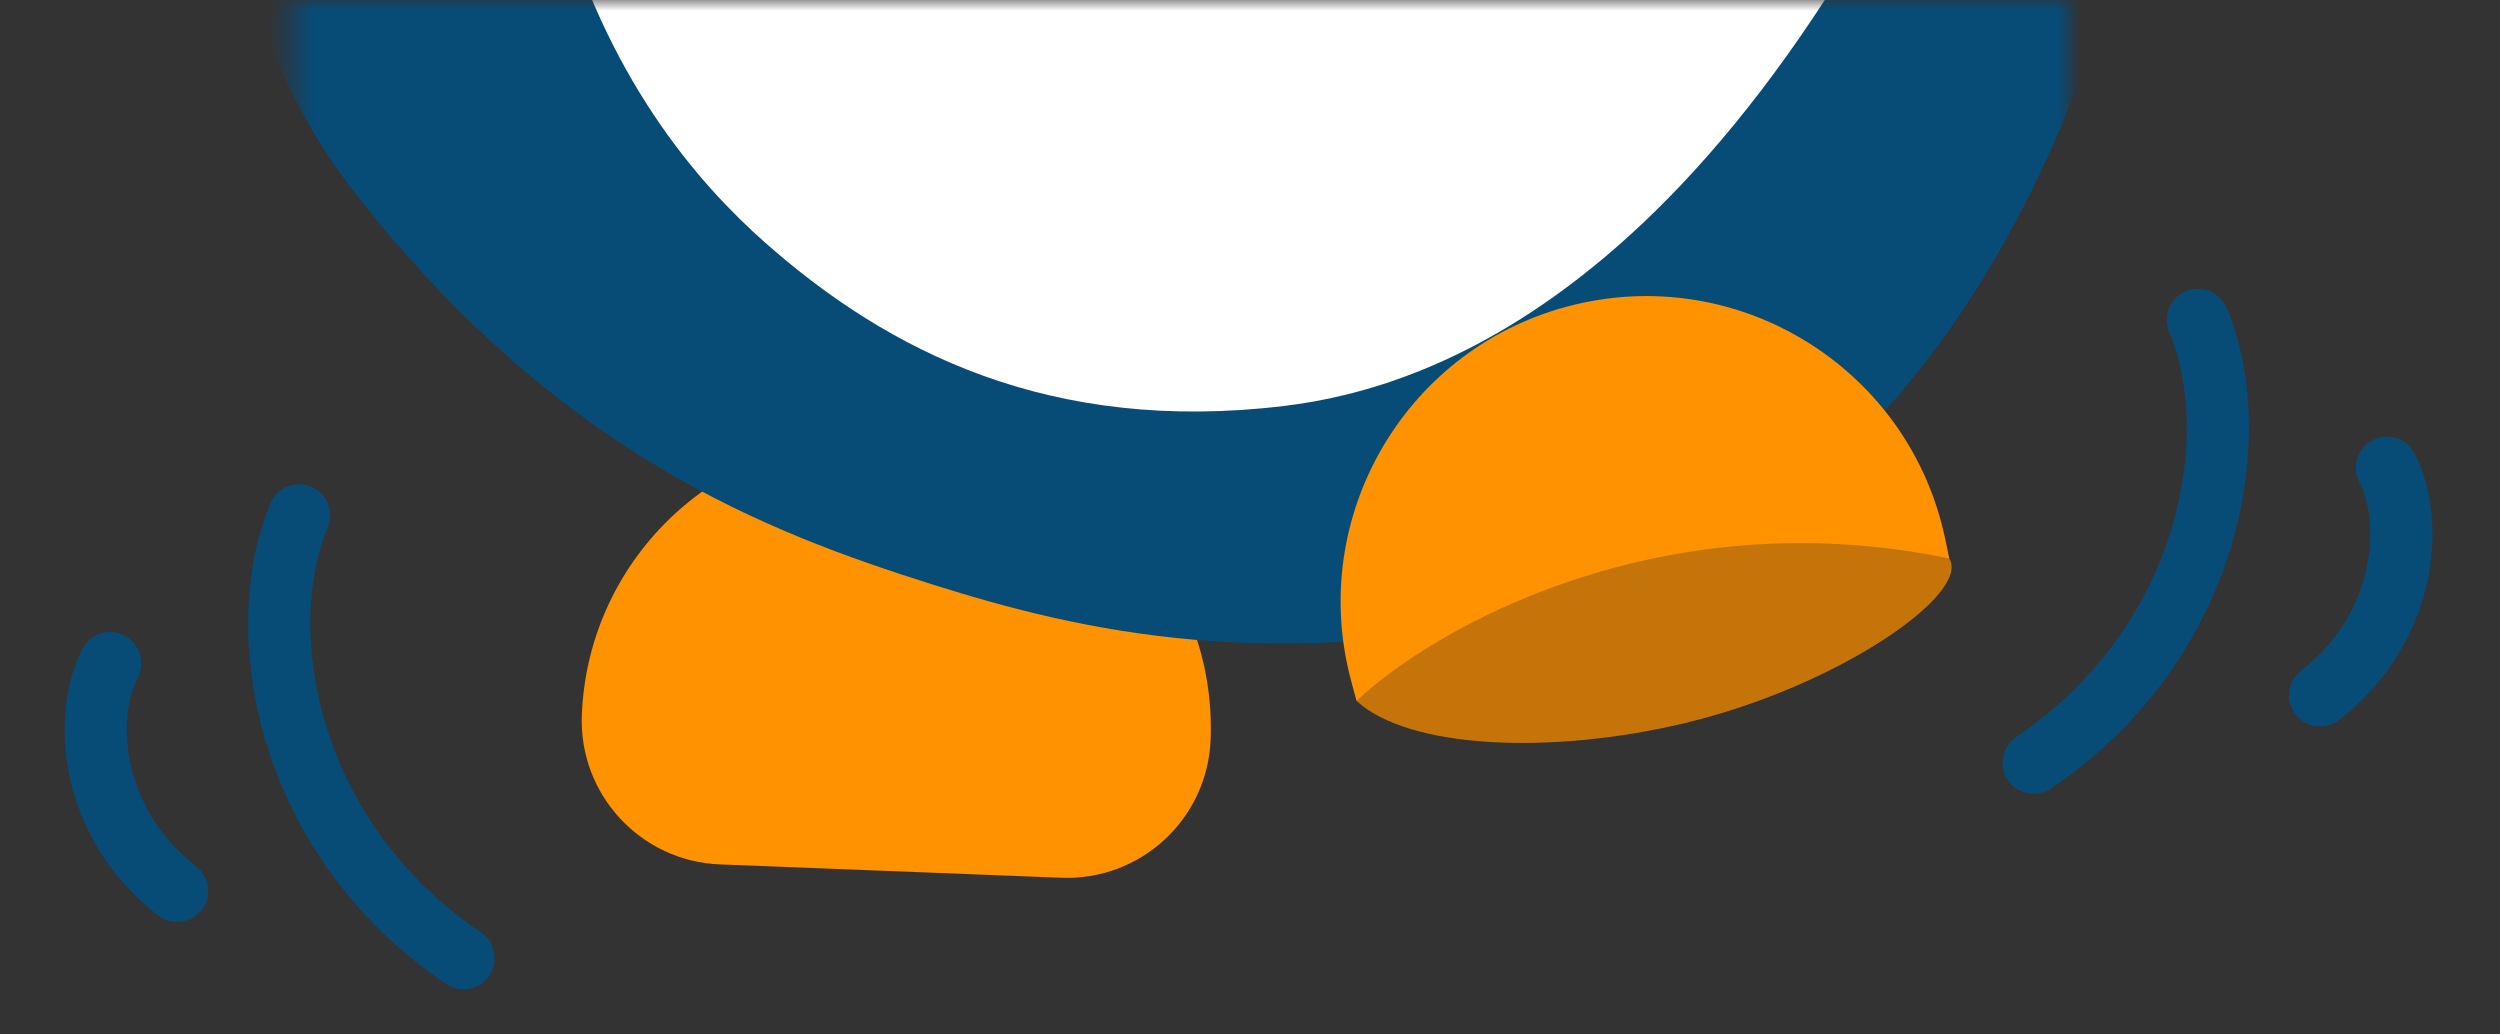 <svg width="116" height="48" viewBox="0 0 116 48" fill="none" xmlns="http://www.w3.org/2000/svg">
<rect x="0" y="0" width="116" height="48" fill="#333333" stroke="none"/>
<path d="M21.506 44.46C13.19 38.835 11.645 29.185 13.882 23.912" stroke="#074B77" stroke-width="2.886" stroke-linecap="round"/>
<path d="M94.359 35.39C102.675 29.765 104.221 20.114 101.983 14.842" stroke="#074B77" stroke-width="2.886" stroke-linecap="round"/>
<path d="M8.215 41.333C4.224 38.247 3.792 33.349 5.11 30.77" stroke="#074B77" stroke-width="2.886" stroke-linecap="round"/>
<path d="M107.65 32.262C111.641 29.177 112.073 24.279 110.755 21.699" stroke="#074B77" stroke-width="2.886" stroke-linecap="round"/>
<mask id="mask0" mask-type="alpha" maskUnits="userSpaceOnUse" x="13" y="0" width="83" height="47">
<path d="M13.544 0H96V47H13.544V0Z" fill="#C4C4C4"/>
</mask>
<g mask="url(#mask0)">
<path d="M26.997 33.18C27.286 25.785 33.516 20.024 40.911 20.313L43.305 20.406C50.7 20.695 56.462 26.924 56.173 34.32C56.029 38.002 52.927 40.871 49.245 40.727L33.404 40.108C29.722 39.964 26.854 36.862 26.997 33.18Z" fill="#FF9200"/>
<path d="M105.048 -30.607C99.681 -37.77 89.522 -39.227 82.359 -33.859C75.195 -28.492 73.739 -18.334 79.106 -11.171C84.473 -4.007 108.669 16.185 115.832 10.818C122.996 5.45 110.415 -23.443 105.048 -30.607Z" fill="#074B77"/>
<path d="M70.704 22.114C70.751 22.114 70.781 22.098 70.828 22.055C70.166 22.098 70.074 22.114 70.704 22.114Z" fill="white"/>
<path d="M76.96 22.061C76.991 22.091 77.022 22.108 77.052 22.108C77.606 22.108 77.529 22.091 76.96 22.061Z" fill="white"/>
<path d="M83.976 -95.776C84.77 -95.774 104.584 -88.904 108.835 -69.174C110.587 -59.158 110.684 -30.866 97.053 2.177C94.792 8.698 88.029 24.549 72.423 28.266C59.178 31.417 50.127 29.285 43.255 27.116C35.583 24.692 26.031 21.049 16.662 9.204C6.706 -3.376 10.735 -20.175 12.995 -26.696C24.562 -66.811 41.079 -85.635 47.891 -90.033C63.454 -102.892 83.351 -96.265 83.976 -95.776Z" fill="#074B77"/>
<path d="M73.944 25.422C73.959 25.422 73.974 25.405 73.99 25.392C73.712 25.405 73.666 25.422 73.944 25.422Z" fill="white"/>
<path d="M97.984 -70.47C94.701 -77.99 86.925 -75.259 81.668 -72.62C77.778 -70.66 77.018 -70.394 75.517 -70.891C73.955 -71.409 73.286 -72.218 71.454 -76.161C68.963 -81.499 64.546 -88.457 57.309 -84.574C50.076 -80.701 38.025 -73.695 28.239 -41.005C18.453 -8.314 29.254 5.731 35.492 11.249C41.229 16.323 48.747 20.142 59.579 18.837C66.294 18.023 81.296 13.464 93.848 -18.268C106.395 -49.989 101.274 -62.937 97.984 -70.47Z" fill="white"/>
<path d="M73.772 25.397C73.787 25.41 73.802 25.41 73.818 25.41C74.049 25.427 74.018 25.41 73.772 25.397Z" fill="white"/>
<path d="M62.699 31.615C60.615 23.906 65.308 15.998 73.073 14.133C80.851 12.265 88.633 17.198 90.262 25.029L90.446 25.912L87.66 28.647C86.991 29.304 86.215 29.841 85.364 30.234L78.204 33.545L68.906 33.902L64.931 32.98L62.943 32.519L62.699 31.615Z" fill="#FF9200"/>
<path d="M90.446 25.913C77.016 23.133 66.515 29.158 62.943 32.519C65.357 34.754 71.993 35.037 78.204 33.545C85.301 31.84 91.464 27.545 90.446 25.913Z" fill="#C47408"/>
</g>
</svg>
